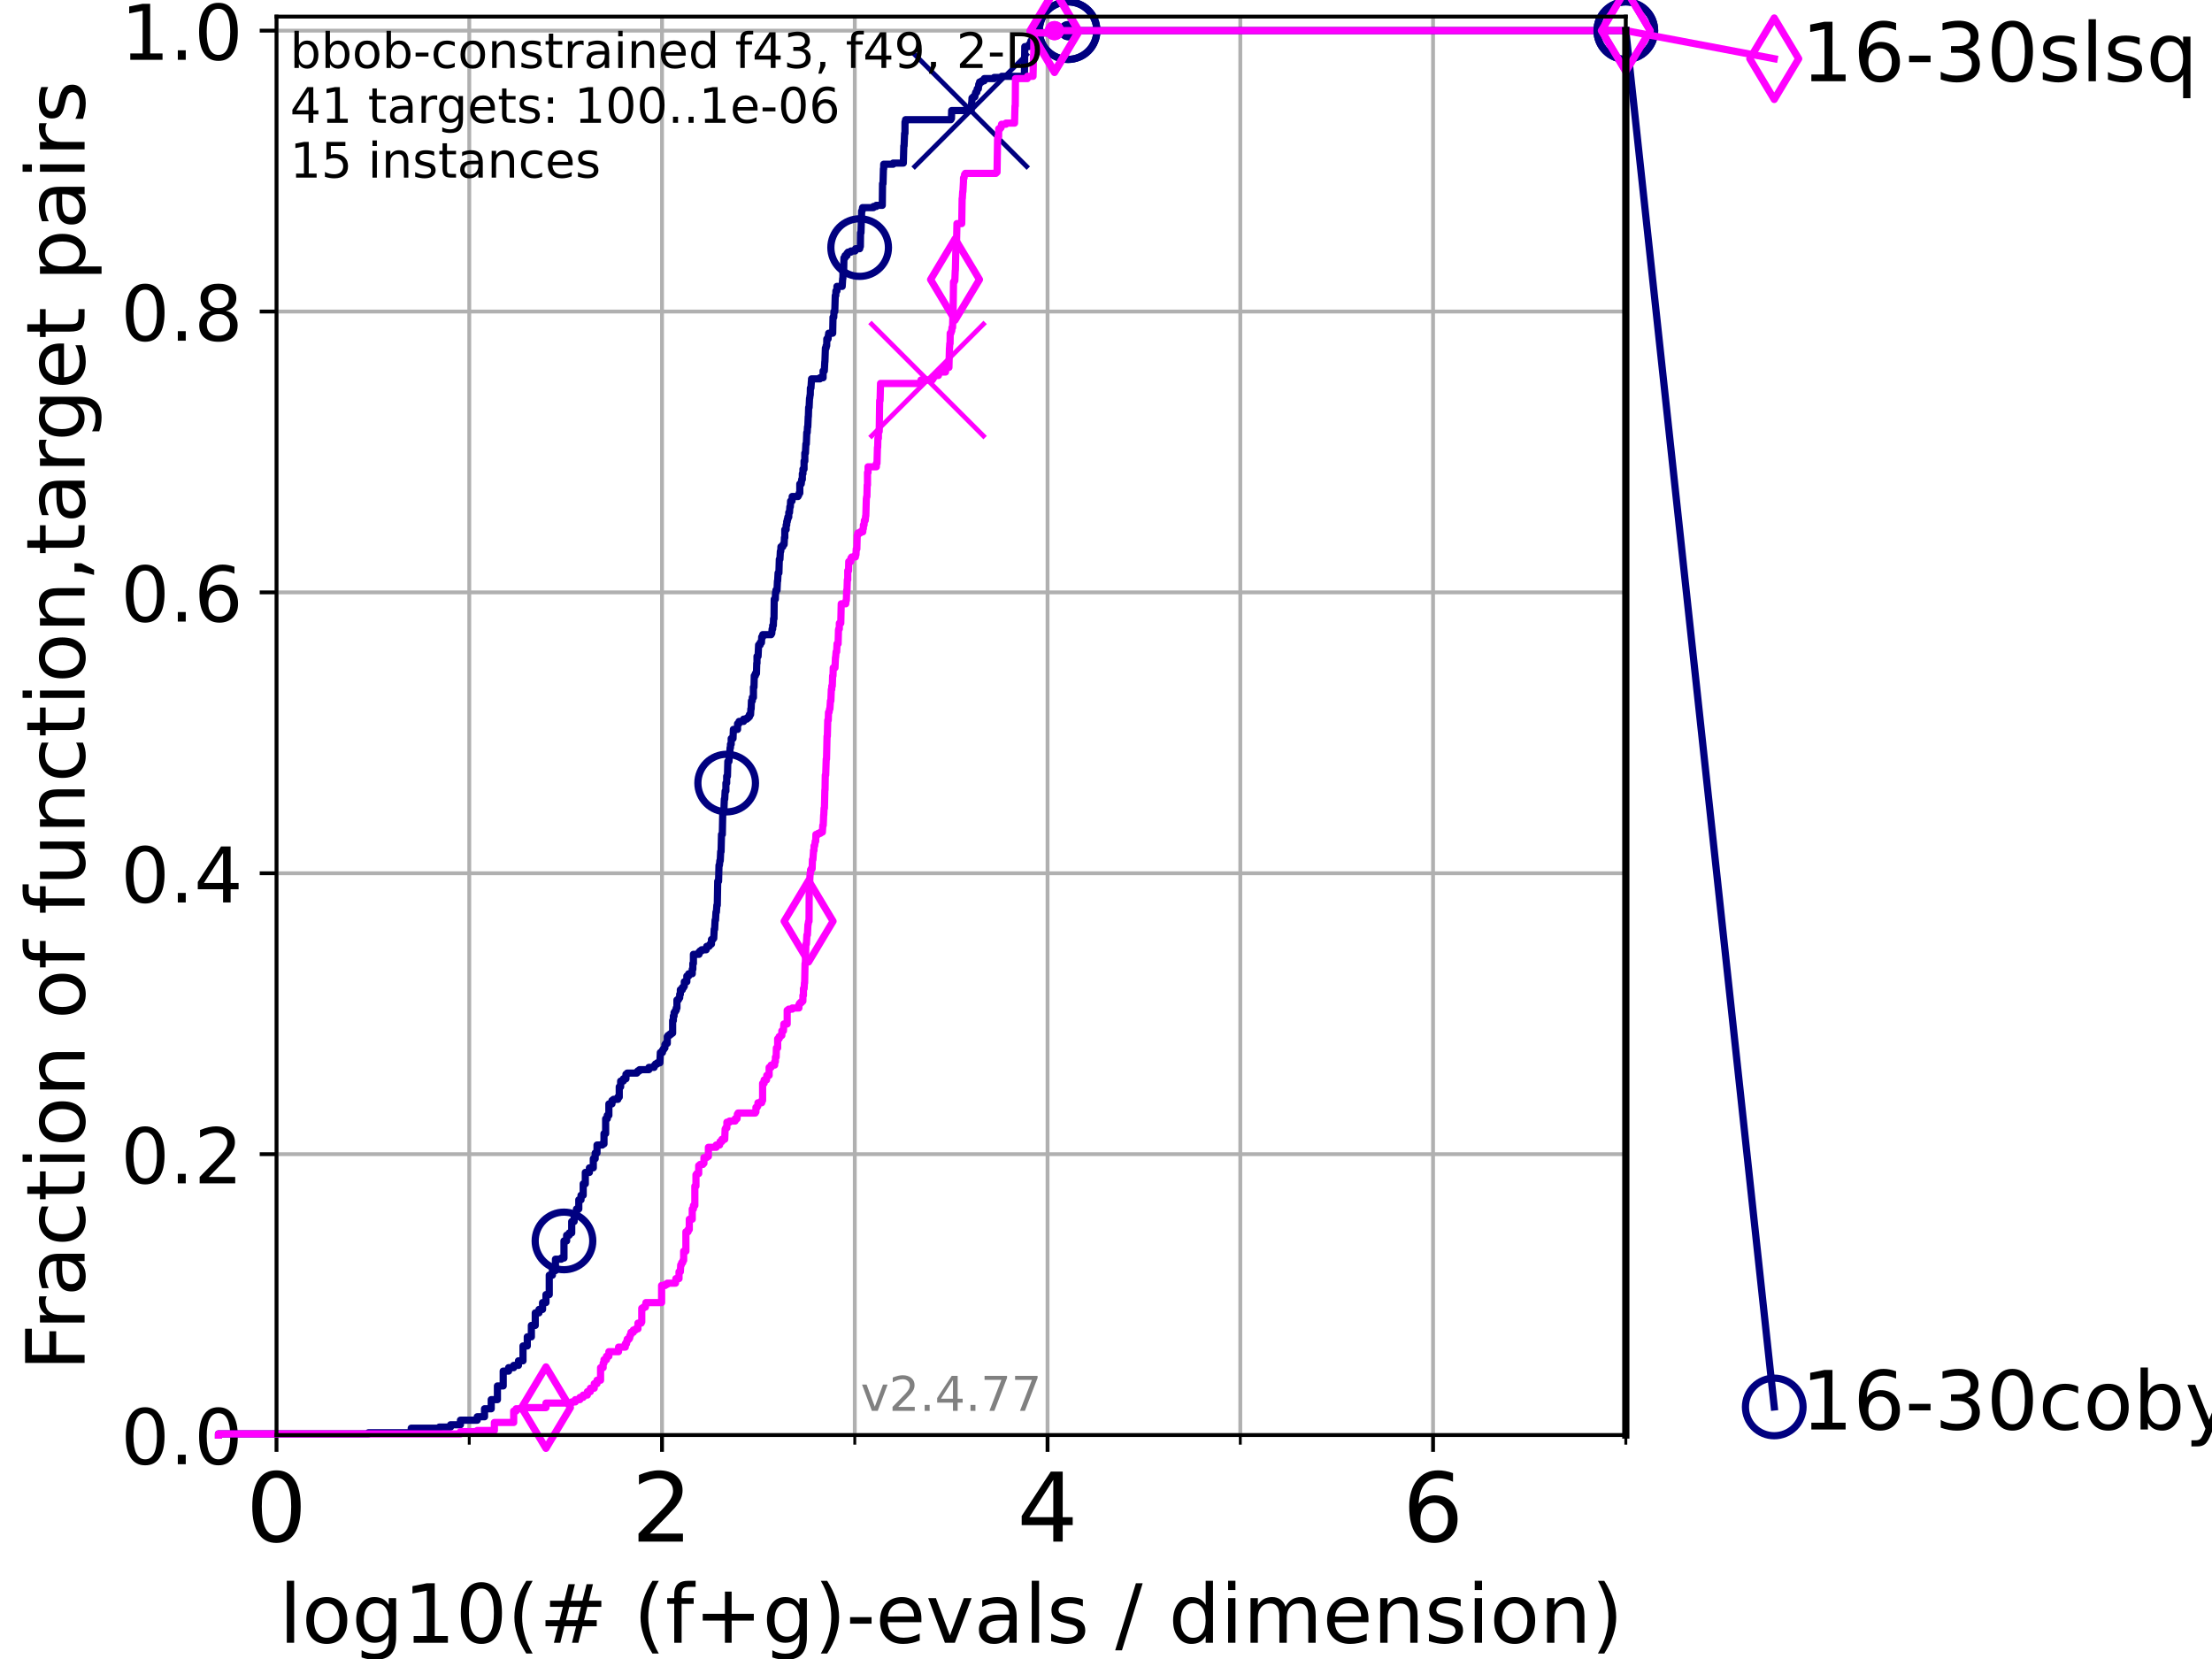 <?xml version="1.0" encoding="utf-8" standalone="no"?>
<!DOCTYPE svg PUBLIC "-//W3C//DTD SVG 1.1//EN"
  "http://www.w3.org/Graphics/SVG/1.1/DTD/svg11.dtd">
<!-- Created with matplotlib (https://matplotlib.org/) -->
<svg height="345.6pt" version="1.1" viewBox="0 0 460.8 345.6" width="460.8pt" xmlns="http://www.w3.org/2000/svg" xmlns:xlink="http://www.w3.org/1999/xlink">
 <defs>
  <style type="text/css">*{stroke-linecap:butt;stroke-linejoin:round;}</style>
 </defs>
 <g id="figure_1">
  <g id="patch_1">
   <path d="M 0 345.6 
L 460.8 345.6 
L 460.8 0 
L 0 0 
z
" style="fill:#ffffff;"/>
  </g>
  <g id="axes_1">
   <g id="patch_2">
    <path d="M 57.6 298.944 
L 338.688 298.944 
L 338.688 3.456 
L 57.6 3.456 
z
" style="fill:#ffffff;"/>
   </g>
   <g id="matplotlib.axis_1">
    <g id="xtick_1">
     <g id="line2d_1">
      <path clip-path="url(#pa9aaeaf5a1)" d="M 57.6 298.944 
L 57.6 3.456 
" style="fill:none;stroke:#b0b0b0;stroke-linecap:square;stroke-width:0.8;"/>
     </g>
     <g id="line2d_2">
      <defs>
       <path d="M 0 0 
L 0 3.5 
" id="m5f81463b4a" style="stroke:#000000;stroke-width:0.8;"/>
      </defs>
      <g>
       <use style="stroke:#000000;stroke-width:0.8;" x="57.6" xlink:href="#m5f81463b4a" y="298.944"/>
      </g>
     </g>
     <g id="text_1">
      <!-- 0 -->
      <g transform="translate(51.237 321.141)scale(0.2 -0.2)">
       <defs>
        <path d="M 31.781 66.406 
Q 24.172 66.406 20.328 58.906 
Q 16.5 51.422 16.5 36.375 
Q 16.5 21.391 20.328 13.891 
Q 24.172 6.391 31.781 6.391 
Q 39.453 6.391 43.281 13.891 
Q 47.125 21.391 47.125 36.375 
Q 47.125 51.422 43.281 58.906 
Q 39.453 66.406 31.781 66.406 
z
M 31.781 74.219 
Q 44.047 74.219 50.516 64.516 
Q 56.984 54.828 56.984 36.375 
Q 56.984 17.969 50.516 8.266 
Q 44.047 -1.422 31.781 -1.422 
Q 19.531 -1.422 13.062 8.266 
Q 6.594 17.969 6.594 36.375 
Q 6.594 54.828 13.062 64.516 
Q 19.531 74.219 31.781 74.219 
z
" id="DejaVuSans-48"/>
       </defs>
       <use xlink:href="#DejaVuSans-48"/>
      </g>
     </g>
    </g>
    <g id="xtick_2">
     <g id="line2d_3">
      <path clip-path="url(#pa9aaeaf5a1)" d="M 137.911 298.944 
L 137.911 3.456 
" style="fill:none;stroke:#b0b0b0;stroke-linecap:square;stroke-width:0.8;"/>
     </g>
     <g id="line2d_4">
      <g>
       <use style="stroke:#000000;stroke-width:0.8;" x="137.911" xlink:href="#m5f81463b4a" y="298.944"/>
      </g>
     </g>
     <g id="text_2">
      <!-- 2 -->
      <g transform="translate(131.548 321.141)scale(0.2 -0.2)">
       <defs>
        <path d="M 19.188 8.297 
L 53.609 8.297 
L 53.609 0 
L 7.328 0 
L 7.328 8.297 
Q 12.938 14.109 22.625 23.891 
Q 32.328 33.688 34.812 36.531 
Q 39.547 41.844 41.422 45.531 
Q 43.312 49.219 43.312 52.781 
Q 43.312 58.594 39.234 62.25 
Q 35.156 65.922 28.609 65.922 
Q 23.969 65.922 18.812 64.312 
Q 13.672 62.703 7.812 59.422 
L 7.812 69.391 
Q 13.766 71.781 18.938 73 
Q 24.125 74.219 28.422 74.219 
Q 39.75 74.219 46.484 68.547 
Q 53.219 62.891 53.219 53.422 
Q 53.219 48.922 51.531 44.891 
Q 49.859 40.875 45.406 35.406 
Q 44.188 33.984 37.641 27.219 
Q 31.109 20.453 19.188 8.297 
z
" id="DejaVuSans-50"/>
       </defs>
       <use xlink:href="#DejaVuSans-50"/>
      </g>
     </g>
    </g>
    <g id="xtick_3">
     <g id="line2d_5">
      <path clip-path="url(#pa9aaeaf5a1)" d="M 218.222 298.944 
L 218.222 3.456 
" style="fill:none;stroke:#b0b0b0;stroke-linecap:square;stroke-width:0.8;"/>
     </g>
     <g id="line2d_6">
      <g>
       <use style="stroke:#000000;stroke-width:0.8;" x="218.222" xlink:href="#m5f81463b4a" y="298.944"/>
      </g>
     </g>
     <g id="text_3">
      <!-- 4 -->
      <g transform="translate(211.859 321.141)scale(0.2 -0.2)">
       <defs>
        <path d="M 37.797 64.312 
L 12.891 25.391 
L 37.797 25.391 
z
M 35.203 72.906 
L 47.609 72.906 
L 47.609 25.391 
L 58.016 25.391 
L 58.016 17.188 
L 47.609 17.188 
L 47.609 0 
L 37.797 0 
L 37.797 17.188 
L 4.891 17.188 
L 4.891 26.703 
z
" id="DejaVuSans-52"/>
       </defs>
       <use xlink:href="#DejaVuSans-52"/>
      </g>
     </g>
    </g>
    <g id="xtick_4">
     <g id="line2d_7">
      <path clip-path="url(#pa9aaeaf5a1)" d="M 298.533 298.944 
L 298.533 3.456 
" style="fill:none;stroke:#b0b0b0;stroke-linecap:square;stroke-width:0.8;"/>
     </g>
     <g id="line2d_8">
      <g>
       <use style="stroke:#000000;stroke-width:0.8;" x="298.533" xlink:href="#m5f81463b4a" y="298.944"/>
      </g>
     </g>
     <g id="text_4">
      <!-- 6 -->
      <g transform="translate(292.17 321.141)scale(0.2 -0.2)">
       <defs>
        <path d="M 33.016 40.375 
Q 26.375 40.375 22.484 35.828 
Q 18.609 31.297 18.609 23.391 
Q 18.609 15.531 22.484 10.953 
Q 26.375 6.391 33.016 6.391 
Q 39.656 6.391 43.531 10.953 
Q 47.406 15.531 47.406 23.391 
Q 47.406 31.297 43.531 35.828 
Q 39.656 40.375 33.016 40.375 
z
M 52.594 71.297 
L 52.594 62.312 
Q 48.875 64.062 45.094 64.984 
Q 41.312 65.922 37.594 65.922 
Q 27.828 65.922 22.672 59.328 
Q 17.531 52.734 16.797 39.406 
Q 19.672 43.656 24.016 45.922 
Q 28.375 48.188 33.594 48.188 
Q 44.578 48.188 50.953 41.516 
Q 57.328 34.859 57.328 23.391 
Q 57.328 12.156 50.688 5.359 
Q 44.047 -1.422 33.016 -1.422 
Q 20.359 -1.422 13.672 8.266 
Q 6.984 17.969 6.984 36.375 
Q 6.984 53.656 15.188 63.938 
Q 23.391 74.219 37.203 74.219 
Q 40.922 74.219 44.703 73.484 
Q 48.484 72.75 52.594 71.297 
z
" id="DejaVuSans-54"/>
       </defs>
       <use xlink:href="#DejaVuSans-54"/>
      </g>
     </g>
    </g>
    <g id="xtick_5">
     <g id="line2d_9">
      <path clip-path="url(#pa9aaeaf5a1)" d="M 97.755 298.944 
L 97.755 3.456 
" style="fill:none;stroke:#b0b0b0;stroke-linecap:square;stroke-width:0.8;"/>
     </g>
     <g id="line2d_10">
      <defs>
       <path d="M 0 0 
L 0 2 
" id="mb277535e91" style="stroke:#000000;stroke-width:0.6;"/>
      </defs>
      <g>
       <use style="stroke:#000000;stroke-width:0.6;" x="97.755" xlink:href="#mb277535e91" y="298.944"/>
      </g>
     </g>
    </g>
    <g id="xtick_6">
     <g id="line2d_11">
      <path clip-path="url(#pa9aaeaf5a1)" d="M 178.066 298.944 
L 178.066 3.456 
" style="fill:none;stroke:#b0b0b0;stroke-linecap:square;stroke-width:0.8;"/>
     </g>
     <g id="line2d_12">
      <g>
       <use style="stroke:#000000;stroke-width:0.6;" x="178.066" xlink:href="#mb277535e91" y="298.944"/>
      </g>
     </g>
    </g>
    <g id="xtick_7">
     <g id="line2d_13">
      <path clip-path="url(#pa9aaeaf5a1)" d="M 258.377 298.944 
L 258.377 3.456 
" style="fill:none;stroke:#b0b0b0;stroke-linecap:square;stroke-width:0.8;"/>
     </g>
     <g id="line2d_14">
      <g>
       <use style="stroke:#000000;stroke-width:0.6;" x="258.377" xlink:href="#mb277535e91" y="298.944"/>
      </g>
     </g>
    </g>
    <g id="xtick_8">
     <g id="line2d_15">
      <path clip-path="url(#pa9aaeaf5a1)" d="M 338.688 298.944 
L 338.688 3.456 
" style="fill:none;stroke:#b0b0b0;stroke-linecap:square;stroke-width:0.8;"/>
     </g>
     <g id="line2d_16">
      <g>
       <use style="stroke:#000000;stroke-width:0.6;" x="338.688" xlink:href="#mb277535e91" y="298.944"/>
      </g>
     </g>
    </g>
    <g id="text_5">
     <!-- log10(# (f+g)-evals / dimension) -->
     <g transform="translate(58.145 342.218)scale(0.17 -0.17)">
      <defs>
       <path d="M 9.422 75.984 
L 18.406 75.984 
L 18.406 0 
L 9.422 0 
z
" id="DejaVuSans-108"/>
       <path d="M 30.609 48.391 
Q 23.391 48.391 19.188 42.75 
Q 14.984 37.109 14.984 27.297 
Q 14.984 17.484 19.156 11.844 
Q 23.344 6.203 30.609 6.203 
Q 37.797 6.203 41.984 11.859 
Q 46.188 17.531 46.188 27.297 
Q 46.188 37.016 41.984 42.703 
Q 37.797 48.391 30.609 48.391 
z
M 30.609 56 
Q 42.328 56 49.016 48.375 
Q 55.719 40.766 55.719 27.297 
Q 55.719 13.875 49.016 6.219 
Q 42.328 -1.422 30.609 -1.422 
Q 18.844 -1.422 12.172 6.219 
Q 5.516 13.875 5.516 27.297 
Q 5.516 40.766 12.172 48.375 
Q 18.844 56 30.609 56 
z
" id="DejaVuSans-111"/>
       <path d="M 45.406 27.984 
Q 45.406 37.75 41.375 43.109 
Q 37.359 48.484 30.078 48.484 
Q 22.859 48.484 18.828 43.109 
Q 14.797 37.75 14.797 27.984 
Q 14.797 18.266 18.828 12.891 
Q 22.859 7.516 30.078 7.516 
Q 37.359 7.516 41.375 12.891 
Q 45.406 18.266 45.406 27.984 
z
M 54.391 6.781 
Q 54.391 -7.172 48.188 -13.984 
Q 42 -20.797 29.203 -20.797 
Q 24.469 -20.797 20.266 -20.094 
Q 16.062 -19.391 12.109 -17.922 
L 12.109 -9.188 
Q 16.062 -11.328 19.922 -12.344 
Q 23.781 -13.375 27.781 -13.375 
Q 36.625 -13.375 41.016 -8.766 
Q 45.406 -4.156 45.406 5.172 
L 45.406 9.625 
Q 42.625 4.781 38.281 2.391 
Q 33.938 0 27.875 0 
Q 17.828 0 11.672 7.656 
Q 5.516 15.328 5.516 27.984 
Q 5.516 40.672 11.672 48.328 
Q 17.828 56 27.875 56 
Q 33.938 56 38.281 53.609 
Q 42.625 51.219 45.406 46.391 
L 45.406 54.688 
L 54.391 54.688 
z
" id="DejaVuSans-103"/>
       <path d="M 12.406 8.297 
L 28.516 8.297 
L 28.516 63.922 
L 10.984 60.406 
L 10.984 69.391 
L 28.422 72.906 
L 38.281 72.906 
L 38.281 8.297 
L 54.391 8.297 
L 54.391 0 
L 12.406 0 
z
" id="DejaVuSans-49"/>
       <path d="M 31 75.875 
Q 24.469 64.656 21.281 53.656 
Q 18.109 42.672 18.109 31.391 
Q 18.109 20.125 21.312 9.062 
Q 24.516 -2 31 -13.188 
L 23.188 -13.188 
Q 15.875 -1.703 12.234 9.375 
Q 8.594 20.453 8.594 31.391 
Q 8.594 42.281 12.203 53.312 
Q 15.828 64.359 23.188 75.875 
z
" id="DejaVuSans-40"/>
       <path d="M 51.125 44 
L 36.922 44 
L 32.812 27.688 
L 47.125 27.688 
z
M 43.797 71.781 
L 38.719 51.516 
L 52.984 51.516 
L 58.109 71.781 
L 65.922 71.781 
L 60.891 51.516 
L 76.125 51.516 
L 76.125 44 
L 58.984 44 
L 54.984 27.688 
L 70.516 27.688 
L 70.516 20.219 
L 53.078 20.219 
L 48 0 
L 40.188 0 
L 45.219 20.219 
L 30.906 20.219 
L 25.875 0 
L 18.016 0 
L 23.094 20.219 
L 7.719 20.219 
L 7.719 27.688 
L 24.906 27.688 
L 29 44 
L 13.281 44 
L 13.281 51.516 
L 30.906 51.516 
L 35.891 71.781 
z
" id="DejaVuSans-35"/>
       <path id="DejaVuSans-32"/>
       <path d="M 37.109 75.984 
L 37.109 68.5 
L 28.516 68.5 
Q 23.688 68.5 21.797 66.547 
Q 19.922 64.594 19.922 59.516 
L 19.922 54.688 
L 34.719 54.688 
L 34.719 47.703 
L 19.922 47.703 
L 19.922 0 
L 10.891 0 
L 10.891 47.703 
L 2.297 47.703 
L 2.297 54.688 
L 10.891 54.688 
L 10.891 58.5 
Q 10.891 67.625 15.141 71.797 
Q 19.391 75.984 28.609 75.984 
z
" id="DejaVuSans-102"/>
       <path d="M 46 62.703 
L 46 35.5 
L 73.188 35.5 
L 73.188 27.203 
L 46 27.203 
L 46 0 
L 37.797 0 
L 37.797 27.203 
L 10.594 27.203 
L 10.594 35.5 
L 37.797 35.5 
L 37.797 62.703 
z
" id="DejaVuSans-43"/>
       <path d="M 8.016 75.875 
L 15.828 75.875 
Q 23.141 64.359 26.781 53.312 
Q 30.422 42.281 30.422 31.391 
Q 30.422 20.453 26.781 9.375 
Q 23.141 -1.703 15.828 -13.188 
L 8.016 -13.188 
Q 14.5 -2 17.703 9.062 
Q 20.906 20.125 20.906 31.391 
Q 20.906 42.672 17.703 53.656 
Q 14.5 64.656 8.016 75.875 
z
" id="DejaVuSans-41"/>
       <path d="M 4.891 31.391 
L 31.203 31.391 
L 31.203 23.391 
L 4.891 23.391 
z
" id="DejaVuSans-45"/>
       <path d="M 56.203 29.594 
L 56.203 25.203 
L 14.891 25.203 
Q 15.484 15.922 20.484 11.062 
Q 25.484 6.203 34.422 6.203 
Q 39.594 6.203 44.453 7.469 
Q 49.312 8.734 54.109 11.281 
L 54.109 2.781 
Q 49.266 0.734 44.188 -0.344 
Q 39.109 -1.422 33.891 -1.422 
Q 20.797 -1.422 13.156 6.188 
Q 5.516 13.812 5.516 26.812 
Q 5.516 40.234 12.766 48.109 
Q 20.016 56 32.328 56 
Q 43.359 56 49.781 48.891 
Q 56.203 41.797 56.203 29.594 
z
M 47.219 32.234 
Q 47.125 39.594 43.094 43.984 
Q 39.062 48.391 32.422 48.391 
Q 24.906 48.391 20.391 44.141 
Q 15.875 39.891 15.188 32.172 
z
" id="DejaVuSans-101"/>
       <path d="M 2.984 54.688 
L 12.5 54.688 
L 29.594 8.797 
L 46.688 54.688 
L 56.203 54.688 
L 35.688 0 
L 23.484 0 
z
" id="DejaVuSans-118"/>
       <path d="M 34.281 27.484 
Q 23.391 27.484 19.188 25 
Q 14.984 22.516 14.984 16.5 
Q 14.984 11.719 18.141 8.906 
Q 21.297 6.109 26.703 6.109 
Q 34.188 6.109 38.703 11.406 
Q 43.219 16.703 43.219 25.484 
L 43.219 27.484 
z
M 52.203 31.203 
L 52.203 0 
L 43.219 0 
L 43.219 8.297 
Q 40.141 3.328 35.547 0.953 
Q 30.953 -1.422 24.312 -1.422 
Q 15.922 -1.422 10.953 3.297 
Q 6 8.016 6 15.922 
Q 6 25.141 12.172 29.828 
Q 18.359 34.516 30.609 34.516 
L 43.219 34.516 
L 43.219 35.406 
Q 43.219 41.609 39.141 45 
Q 35.062 48.391 27.688 48.391 
Q 23 48.391 18.547 47.266 
Q 14.109 46.141 10.016 43.891 
L 10.016 52.203 
Q 14.938 54.109 19.578 55.047 
Q 24.219 56 28.609 56 
Q 40.484 56 46.344 49.844 
Q 52.203 43.703 52.203 31.203 
z
" id="DejaVuSans-97"/>
       <path d="M 44.281 53.078 
L 44.281 44.578 
Q 40.484 46.531 36.375 47.5 
Q 32.281 48.484 27.875 48.484 
Q 21.188 48.484 17.844 46.438 
Q 14.5 44.391 14.5 40.281 
Q 14.5 37.156 16.891 35.375 
Q 19.281 33.594 26.516 31.984 
L 29.594 31.297 
Q 39.156 29.25 43.188 25.516 
Q 47.219 21.781 47.219 15.094 
Q 47.219 7.469 41.188 3.016 
Q 35.156 -1.422 24.609 -1.422 
Q 20.219 -1.422 15.453 -0.562 
Q 10.688 0.297 5.422 2 
L 5.422 11.281 
Q 10.406 8.688 15.234 7.391 
Q 20.062 6.109 24.812 6.109 
Q 31.156 6.109 34.562 8.281 
Q 37.984 10.453 37.984 14.406 
Q 37.984 18.062 35.516 20.016 
Q 33.062 21.969 24.703 23.781 
L 21.578 24.516 
Q 13.234 26.266 9.516 29.906 
Q 5.812 33.547 5.812 39.891 
Q 5.812 47.609 11.281 51.797 
Q 16.75 56 26.812 56 
Q 31.781 56 36.172 55.266 
Q 40.578 54.547 44.281 53.078 
z
" id="DejaVuSans-115"/>
       <path d="M 25.391 72.906 
L 33.688 72.906 
L 8.297 -9.281 
L 0 -9.281 
z
" id="DejaVuSans-47"/>
       <path d="M 45.406 46.391 
L 45.406 75.984 
L 54.391 75.984 
L 54.391 0 
L 45.406 0 
L 45.406 8.203 
Q 42.578 3.328 38.25 0.953 
Q 33.938 -1.422 27.875 -1.422 
Q 17.969 -1.422 11.734 6.484 
Q 5.516 14.406 5.516 27.297 
Q 5.516 40.188 11.734 48.094 
Q 17.969 56 27.875 56 
Q 33.938 56 38.25 53.625 
Q 42.578 51.266 45.406 46.391 
z
M 14.797 27.297 
Q 14.797 17.391 18.875 11.75 
Q 22.953 6.109 30.078 6.109 
Q 37.203 6.109 41.297 11.75 
Q 45.406 17.391 45.406 27.297 
Q 45.406 37.203 41.297 42.844 
Q 37.203 48.484 30.078 48.484 
Q 22.953 48.484 18.875 42.844 
Q 14.797 37.203 14.797 27.297 
z
" id="DejaVuSans-100"/>
       <path d="M 9.422 54.688 
L 18.406 54.688 
L 18.406 0 
L 9.422 0 
z
M 9.422 75.984 
L 18.406 75.984 
L 18.406 64.594 
L 9.422 64.594 
z
" id="DejaVuSans-105"/>
       <path d="M 52 44.188 
Q 55.375 50.25 60.062 53.125 
Q 64.75 56 71.094 56 
Q 79.641 56 84.281 50.016 
Q 88.922 44.047 88.922 33.016 
L 88.922 0 
L 79.891 0 
L 79.891 32.719 
Q 79.891 40.578 77.094 44.375 
Q 74.312 48.188 68.609 48.188 
Q 61.625 48.188 57.562 43.547 
Q 53.516 38.922 53.516 30.906 
L 53.516 0 
L 44.484 0 
L 44.484 32.719 
Q 44.484 40.625 41.703 44.406 
Q 38.922 48.188 33.109 48.188 
Q 26.219 48.188 22.156 43.531 
Q 18.109 38.875 18.109 30.906 
L 18.109 0 
L 9.078 0 
L 9.078 54.688 
L 18.109 54.688 
L 18.109 46.188 
Q 21.188 51.219 25.484 53.609 
Q 29.781 56 35.688 56 
Q 41.656 56 45.828 52.969 
Q 50 49.953 52 44.188 
z
" id="DejaVuSans-109"/>
       <path d="M 54.891 33.016 
L 54.891 0 
L 45.906 0 
L 45.906 32.719 
Q 45.906 40.484 42.875 44.328 
Q 39.844 48.188 33.797 48.188 
Q 26.516 48.188 22.312 43.547 
Q 18.109 38.922 18.109 30.906 
L 18.109 0 
L 9.078 0 
L 9.078 54.688 
L 18.109 54.688 
L 18.109 46.188 
Q 21.344 51.125 25.703 53.562 
Q 30.078 56 35.797 56 
Q 45.219 56 50.047 50.172 
Q 54.891 44.344 54.891 33.016 
z
" id="DejaVuSans-110"/>
      </defs>
      <use xlink:href="#DejaVuSans-108"/>
      <use x="27.783" xlink:href="#DejaVuSans-111"/>
      <use x="88.965" xlink:href="#DejaVuSans-103"/>
      <use x="152.441" xlink:href="#DejaVuSans-49"/>
      <use x="216.064" xlink:href="#DejaVuSans-48"/>
      <use x="279.688" xlink:href="#DejaVuSans-40"/>
      <use x="318.701" xlink:href="#DejaVuSans-35"/>
      <use x="402.49" xlink:href="#DejaVuSans-32"/>
      <use x="434.277" xlink:href="#DejaVuSans-40"/>
      <use x="473.291" xlink:href="#DejaVuSans-102"/>
      <use x="508.496" xlink:href="#DejaVuSans-43"/>
      <use x="592.285" xlink:href="#DejaVuSans-103"/>
      <use x="655.762" xlink:href="#DejaVuSans-41"/>
      <use x="694.775" xlink:href="#DejaVuSans-45"/>
      <use x="730.859" xlink:href="#DejaVuSans-101"/>
      <use x="792.383" xlink:href="#DejaVuSans-118"/>
      <use x="851.562" xlink:href="#DejaVuSans-97"/>
      <use x="912.842" xlink:href="#DejaVuSans-108"/>
      <use x="940.625" xlink:href="#DejaVuSans-115"/>
      <use x="992.725" xlink:href="#DejaVuSans-32"/>
      <use x="1024.512" xlink:href="#DejaVuSans-47"/>
      <use x="1058.203" xlink:href="#DejaVuSans-32"/>
      <use x="1089.99" xlink:href="#DejaVuSans-100"/>
      <use x="1153.467" xlink:href="#DejaVuSans-105"/>
      <use x="1181.25" xlink:href="#DejaVuSans-109"/>
      <use x="1278.662" xlink:href="#DejaVuSans-101"/>
      <use x="1340.186" xlink:href="#DejaVuSans-110"/>
      <use x="1403.564" xlink:href="#DejaVuSans-115"/>
      <use x="1455.664" xlink:href="#DejaVuSans-105"/>
      <use x="1483.447" xlink:href="#DejaVuSans-111"/>
      <use x="1544.629" xlink:href="#DejaVuSans-110"/>
      <use x="1608.008" xlink:href="#DejaVuSans-41"/>
     </g>
    </g>
   </g>
   <g id="matplotlib.axis_2">
    <g id="ytick_1">
     <g id="line2d_17">
      <path clip-path="url(#pa9aaeaf5a1)" d="M 57.6 298.944 
L 338.688 298.944 
" style="fill:none;stroke:#b0b0b0;stroke-linecap:square;stroke-width:0.8;"/>
     </g>
     <g id="line2d_18">
      <defs>
       <path d="M 0 0 
L -3.5 0 
" id="mcd5542bf26" style="stroke:#000000;stroke-width:0.8;"/>
      </defs>
      <g>
       <use style="stroke:#000000;stroke-width:0.8;" x="57.6" xlink:href="#mcd5542bf26" y="298.944"/>
      </g>
     </g>
     <g id="text_6">
      <!-- 0.0 -->
      <g transform="translate(25.155 305.023)scale(0.16 -0.16)">
       <defs>
        <path d="M 10.688 12.406 
L 21 12.406 
L 21 0 
L 10.688 0 
z
" id="DejaVuSans-46"/>
       </defs>
       <use xlink:href="#DejaVuSans-48"/>
       <use x="63.623" xlink:href="#DejaVuSans-46"/>
       <use x="95.41" xlink:href="#DejaVuSans-48"/>
      </g>
     </g>
    </g>
    <g id="ytick_2">
     <g id="line2d_19">
      <path clip-path="url(#pa9aaeaf5a1)" d="M 57.6 240.432 
L 338.688 240.432 
" style="fill:none;stroke:#b0b0b0;stroke-linecap:square;stroke-width:0.8;"/>
     </g>
     <g id="line2d_20">
      <g>
       <use style="stroke:#000000;stroke-width:0.8;" x="57.6" xlink:href="#mcd5542bf26" y="240.432"/>
      </g>
     </g>
     <g id="text_7">
      <!-- 0.2 -->
      <g transform="translate(25.155 246.51)scale(0.16 -0.16)">
       <use xlink:href="#DejaVuSans-48"/>
       <use x="63.623" xlink:href="#DejaVuSans-46"/>
       <use x="95.41" xlink:href="#DejaVuSans-50"/>
      </g>
     </g>
    </g>
    <g id="ytick_3">
     <g id="line2d_21">
      <path clip-path="url(#pa9aaeaf5a1)" d="M 57.6 181.919 
L 338.688 181.919 
" style="fill:none;stroke:#b0b0b0;stroke-linecap:square;stroke-width:0.8;"/>
     </g>
     <g id="line2d_22">
      <g>
       <use style="stroke:#000000;stroke-width:0.8;" x="57.6" xlink:href="#mcd5542bf26" y="181.919"/>
      </g>
     </g>
     <g id="text_8">
      <!-- 0.4 -->
      <g transform="translate(25.155 187.998)scale(0.16 -0.16)">
       <use xlink:href="#DejaVuSans-48"/>
       <use x="63.623" xlink:href="#DejaVuSans-46"/>
       <use x="95.41" xlink:href="#DejaVuSans-52"/>
      </g>
     </g>
    </g>
    <g id="ytick_4">
     <g id="line2d_23">
      <path clip-path="url(#pa9aaeaf5a1)" d="M 57.6 123.407 
L 338.688 123.407 
" style="fill:none;stroke:#b0b0b0;stroke-linecap:square;stroke-width:0.8;"/>
     </g>
     <g id="line2d_24">
      <g>
       <use style="stroke:#000000;stroke-width:0.8;" x="57.6" xlink:href="#mcd5542bf26" y="123.407"/>
      </g>
     </g>
     <g id="text_9">
      <!-- 0.6 -->
      <g transform="translate(25.155 129.485)scale(0.16 -0.16)">
       <use xlink:href="#DejaVuSans-48"/>
       <use x="63.623" xlink:href="#DejaVuSans-46"/>
       <use x="95.41" xlink:href="#DejaVuSans-54"/>
      </g>
     </g>
    </g>
    <g id="ytick_5">
     <g id="line2d_25">
      <path clip-path="url(#pa9aaeaf5a1)" d="M 57.6 64.894 
L 338.688 64.894 
" style="fill:none;stroke:#b0b0b0;stroke-linecap:square;stroke-width:0.8;"/>
     </g>
     <g id="line2d_26">
      <g>
       <use style="stroke:#000000;stroke-width:0.8;" x="57.6" xlink:href="#mcd5542bf26" y="64.894"/>
      </g>
     </g>
     <g id="text_10">
      <!-- 0.8 -->
      <g transform="translate(25.155 70.973)scale(0.16 -0.16)">
       <defs>
        <path d="M 31.781 34.625 
Q 24.75 34.625 20.719 30.859 
Q 16.703 27.094 16.703 20.516 
Q 16.703 13.922 20.719 10.156 
Q 24.75 6.391 31.781 6.391 
Q 38.812 6.391 42.859 10.172 
Q 46.922 13.969 46.922 20.516 
Q 46.922 27.094 42.891 30.859 
Q 38.875 34.625 31.781 34.625 
z
M 21.922 38.812 
Q 15.578 40.375 12.031 44.719 
Q 8.5 49.078 8.5 55.328 
Q 8.5 64.062 14.719 69.141 
Q 20.953 74.219 31.781 74.219 
Q 42.672 74.219 48.875 69.141 
Q 55.078 64.062 55.078 55.328 
Q 55.078 49.078 51.531 44.719 
Q 48 40.375 41.703 38.812 
Q 48.828 37.156 52.797 32.312 
Q 56.781 27.484 56.781 20.516 
Q 56.781 9.906 50.312 4.234 
Q 43.844 -1.422 31.781 -1.422 
Q 19.734 -1.422 13.25 4.234 
Q 6.781 9.906 6.781 20.516 
Q 6.781 27.484 10.781 32.312 
Q 14.797 37.156 21.922 38.812 
z
M 18.312 54.391 
Q 18.312 48.734 21.844 45.562 
Q 25.391 42.391 31.781 42.391 
Q 38.141 42.391 41.719 45.562 
Q 45.312 48.734 45.312 54.391 
Q 45.312 60.062 41.719 63.234 
Q 38.141 66.406 31.781 66.406 
Q 25.391 66.406 21.844 63.234 
Q 18.312 60.062 18.312 54.391 
z
" id="DejaVuSans-56"/>
       </defs>
       <use xlink:href="#DejaVuSans-48"/>
       <use x="63.623" xlink:href="#DejaVuSans-46"/>
       <use x="95.41" xlink:href="#DejaVuSans-56"/>
      </g>
     </g>
    </g>
    <g id="ytick_6">
     <g id="line2d_27">
      <path clip-path="url(#pa9aaeaf5a1)" d="M 57.6 6.382 
L 338.688 6.382 
" style="fill:none;stroke:#b0b0b0;stroke-linecap:square;stroke-width:0.8;"/>
     </g>
     <g id="line2d_28">
      <g>
       <use style="stroke:#000000;stroke-width:0.8;" x="57.6" xlink:href="#mcd5542bf26" y="6.382"/>
      </g>
     </g>
     <g id="text_11">
      <!-- 1.0 -->
      <g transform="translate(25.155 12.46)scale(0.16 -0.16)">
       <use xlink:href="#DejaVuSans-49"/>
       <use x="63.623" xlink:href="#DejaVuSans-46"/>
       <use x="95.41" xlink:href="#DejaVuSans-48"/>
      </g>
     </g>
    </g>
    <g id="text_12">
     <!-- Fraction of function,target pairs -->
     <g transform="translate(17.62 285.585)rotate(-90)scale(0.17 -0.17)">
      <defs>
       <path d="M 9.812 72.906 
L 51.703 72.906 
L 51.703 64.594 
L 19.672 64.594 
L 19.672 43.109 
L 48.578 43.109 
L 48.578 34.812 
L 19.672 34.812 
L 19.672 0 
L 9.812 0 
z
" id="DejaVuSans-70"/>
       <path d="M 41.109 46.297 
Q 39.594 47.172 37.812 47.578 
Q 36.031 48 33.891 48 
Q 26.266 48 22.188 43.047 
Q 18.109 38.094 18.109 28.812 
L 18.109 0 
L 9.078 0 
L 9.078 54.688 
L 18.109 54.688 
L 18.109 46.188 
Q 20.953 51.172 25.484 53.578 
Q 30.031 56 36.531 56 
Q 37.453 56 38.578 55.875 
Q 39.703 55.766 41.062 55.516 
z
" id="DejaVuSans-114"/>
       <path d="M 48.781 52.594 
L 48.781 44.188 
Q 44.969 46.297 41.141 47.344 
Q 37.312 48.391 33.406 48.391 
Q 24.656 48.391 19.812 42.844 
Q 14.984 37.312 14.984 27.297 
Q 14.984 17.281 19.812 11.734 
Q 24.656 6.203 33.406 6.203 
Q 37.312 6.203 41.141 7.25 
Q 44.969 8.297 48.781 10.406 
L 48.781 2.094 
Q 45.016 0.344 40.984 -0.531 
Q 36.969 -1.422 32.422 -1.422 
Q 20.062 -1.422 12.781 6.344 
Q 5.516 14.109 5.516 27.297 
Q 5.516 40.672 12.859 48.328 
Q 20.219 56 33.016 56 
Q 37.156 56 41.109 55.141 
Q 45.062 54.297 48.781 52.594 
z
" id="DejaVuSans-99"/>
       <path d="M 18.312 70.219 
L 18.312 54.688 
L 36.812 54.688 
L 36.812 47.703 
L 18.312 47.703 
L 18.312 18.016 
Q 18.312 11.328 20.141 9.422 
Q 21.969 7.516 27.594 7.516 
L 36.812 7.516 
L 36.812 0 
L 27.594 0 
Q 17.188 0 13.234 3.875 
Q 9.281 7.766 9.281 18.016 
L 9.281 47.703 
L 2.688 47.703 
L 2.688 54.688 
L 9.281 54.688 
L 9.281 70.219 
z
" id="DejaVuSans-116"/>
       <path d="M 8.5 21.578 
L 8.5 54.688 
L 17.484 54.688 
L 17.484 21.922 
Q 17.484 14.156 20.5 10.266 
Q 23.531 6.391 29.594 6.391 
Q 36.859 6.391 41.078 11.031 
Q 45.312 15.672 45.312 23.688 
L 45.312 54.688 
L 54.297 54.688 
L 54.297 0 
L 45.312 0 
L 45.312 8.406 
Q 42.047 3.422 37.719 1 
Q 33.406 -1.422 27.688 -1.422 
Q 18.266 -1.422 13.375 4.438 
Q 8.5 10.297 8.5 21.578 
z
M 31.109 56 
z
" id="DejaVuSans-117"/>
       <path d="M 11.719 12.406 
L 22.016 12.406 
L 22.016 4 
L 14.016 -11.625 
L 7.719 -11.625 
L 11.719 4 
z
" id="DejaVuSans-44"/>
       <path d="M 18.109 8.203 
L 18.109 -20.797 
L 9.078 -20.797 
L 9.078 54.688 
L 18.109 54.688 
L 18.109 46.391 
Q 20.953 51.266 25.266 53.625 
Q 29.594 56 35.594 56 
Q 45.562 56 51.781 48.094 
Q 58.016 40.188 58.016 27.297 
Q 58.016 14.406 51.781 6.484 
Q 45.562 -1.422 35.594 -1.422 
Q 29.594 -1.422 25.266 0.953 
Q 20.953 3.328 18.109 8.203 
z
M 48.688 27.297 
Q 48.688 37.203 44.609 42.844 
Q 40.531 48.484 33.406 48.484 
Q 26.266 48.484 22.188 42.844 
Q 18.109 37.203 18.109 27.297 
Q 18.109 17.391 22.188 11.75 
Q 26.266 6.109 33.406 6.109 
Q 40.531 6.109 44.609 11.75 
Q 48.688 17.391 48.688 27.297 
z
" id="DejaVuSans-112"/>
      </defs>
      <use xlink:href="#DejaVuSans-70"/>
      <use x="50.27" xlink:href="#DejaVuSans-114"/>
      <use x="91.383" xlink:href="#DejaVuSans-97"/>
      <use x="152.662" xlink:href="#DejaVuSans-99"/>
      <use x="207.643" xlink:href="#DejaVuSans-116"/>
      <use x="246.852" xlink:href="#DejaVuSans-105"/>
      <use x="274.635" xlink:href="#DejaVuSans-111"/>
      <use x="335.816" xlink:href="#DejaVuSans-110"/>
      <use x="399.195" xlink:href="#DejaVuSans-32"/>
      <use x="430.982" xlink:href="#DejaVuSans-111"/>
      <use x="492.164" xlink:href="#DejaVuSans-102"/>
      <use x="527.369" xlink:href="#DejaVuSans-32"/>
      <use x="559.156" xlink:href="#DejaVuSans-102"/>
      <use x="594.361" xlink:href="#DejaVuSans-117"/>
      <use x="657.74" xlink:href="#DejaVuSans-110"/>
      <use x="721.119" xlink:href="#DejaVuSans-99"/>
      <use x="776.1" xlink:href="#DejaVuSans-116"/>
      <use x="815.309" xlink:href="#DejaVuSans-105"/>
      <use x="843.092" xlink:href="#DejaVuSans-111"/>
      <use x="904.273" xlink:href="#DejaVuSans-110"/>
      <use x="967.652" xlink:href="#DejaVuSans-44"/>
      <use x="999.439" xlink:href="#DejaVuSans-116"/>
      <use x="1038.648" xlink:href="#DejaVuSans-97"/>
      <use x="1099.928" xlink:href="#DejaVuSans-114"/>
      <use x="1139.291" xlink:href="#DejaVuSans-103"/>
      <use x="1202.768" xlink:href="#DejaVuSans-101"/>
      <use x="1264.291" xlink:href="#DejaVuSans-116"/>
      <use x="1303.5" xlink:href="#DejaVuSans-32"/>
      <use x="1335.287" xlink:href="#DejaVuSans-112"/>
      <use x="1398.764" xlink:href="#DejaVuSans-97"/>
      <use x="1460.043" xlink:href="#DejaVuSans-105"/>
      <use x="1487.826" xlink:href="#DejaVuSans-114"/>
      <use x="1528.939" xlink:href="#DejaVuSans-115"/>
     </g>
    </g>
   </g>
   <g id="line2d_29">
    <defs>
     <path d="M 0 1.5 
C 0.398 1.5 0.779 1.342 1.061 1.061 
C 1.342 0.779 1.5 0.398 1.5 0 
C 1.5 -0.398 1.342 -0.779 1.061 -1.061 
C 0.779 -1.342 0.398 -1.5 0 -1.5 
C -0.398 -1.5 -0.779 -1.342 -1.061 -1.061 
C -1.342 -0.779 -1.5 -0.398 -1.5 0 
C -1.5 0.398 -1.342 0.779 -1.061 1.061 
C -0.779 1.342 -0.398 1.5 0 1.5 
z
" id="mdf218f05cd" style="stroke:#000080;"/>
    </defs>
    <g>
     <use style="fill:#000080;stroke:#000080;" x="222.495" xlink:href="#mdf218f05cd" y="6.382"/>
     <use style="fill:#000080;stroke:#000080;" x="222.495" xlink:href="#mdf218f05cd" y="6.382"/>
    </g>
   </g>
   <g id="line2d_30">
    <path d="M 45.512 298.944 
L 45.512 298.706 
L 76.759 298.706 
L 76.759 298.468 
L 85.667 298.468 
L 85.667 297.517 
L 91.535 297.517 
L 91.535 297.279 
L 93.864 297.279 
L 93.864 296.803 
L 95.918 296.803 
L 95.918 295.852 
L 99.418 295.852 
L 99.418 295.138 
L 100.935 295.138 
L 100.935 293.473 
L 102.331 293.473 
L 102.331 291.57 
L 103.623 291.57 
L 103.623 288.716 
L 104.826 288.716 
L 104.826 285.624 
L 105.952 285.624 
L 105.952 284.911 
L 107.009 284.911 
L 107.009 284.435 
L 108.006 284.435 
L 108.006 283.483 
L 108.949 283.483 
L 108.949 280.391 
L 109.843 280.391 
L 109.843 278.488 
L 110.694 278.488 
L 110.694 276.11 
L 111.506 276.11 
L 111.506 273.493 
L 112.281 273.493 
L 112.281 272.78 
L 113.023 272.78 
L 113.023 271.353 
L 113.735 271.353 
L 113.735 269.688 
L 114.419 269.688 
L 114.419 265.644 
L 115.077 265.644 
L 115.077 264.693 
L 115.711 264.693 
L 115.711 262.314 
L 116.914 262.314 
L 116.914 262.076 
L 117.486 262.076 
L 117.486 258.509 
L 118.04 258.509 
L 118.04 257.319 
L 118.577 257.319 
L 118.577 256.844 
L 119.097 256.844 
L 119.097 254.465 
L 119.603 254.465 
L 119.603 253.276 
L 120.094 253.276 
L 120.094 251.849 
L 120.572 251.849 
L 120.572 249.946 
L 121.037 249.946 
L 121.037 248.994 
L 121.49 248.994 
L 121.49 246.616 
L 121.931 246.616 
L 121.931 244.237 
L 122.782 244.237 
L 122.782 243.286 
L 123.594 243.286 
L 123.594 241.383 
L 123.985 241.383 
L 123.985 240.194 
L 124.369 240.194 
L 124.369 238.529 
L 125.471 238.529 
L 125.471 238.291 
L 125.823 238.291 
L 125.823 236.15 
L 126.168 236.15 
L 126.168 233.058 
L 126.507 233.058 
L 126.507 232.344 
L 126.839 232.344 
L 126.839 229.966 
L 127.485 229.966 
L 127.485 229.252 
L 127.799 229.252 
L 127.799 229.014 
L 128.709 229.014 
L 128.709 228.539 
L 129.002 228.539 
L 129.002 226.398 
L 129.291 226.398 
L 129.291 225.209 
L 129.853 225.209 
L 129.853 224.733 
L 130.398 224.733 
L 130.398 223.782 
L 130.665 223.782 
L 130.665 223.544 
L 132.66 223.544 
L 132.66 223.306 
L 132.894 223.306 
L 132.894 223.068 
L 133.239 223.068 
L 133.239 222.83 
L 135.179 222.83 
L 135.179 222.355 
L 136.266 222.355 
L 136.362 221.879 
L 136.551 221.879 
L 136.551 221.641 
L 136.924 221.641 
L 136.924 221.403 
L 137.469 221.403 
L 137.559 219.262 
L 137.998 219.262 
L 137.998 218.787 
L 138.171 218.787 
L 138.171 218.549 
L 138.341 218.549 
L 138.341 218.311 
L 138.511 218.311 
L 138.511 217.597 
L 138.678 217.597 
L 138.678 217.36 
L 139.009 217.36 
L 139.009 215.932 
L 139.172 215.932 
L 139.172 215.695 
L 139.494 215.695 
L 139.494 215.457 
L 139.809 215.457 
L 139.809 215.219 
L 140.119 215.219 
L 140.119 212.602 
L 140.272 212.602 
L 140.272 211.651 
L 140.424 211.651 
L 140.424 210.937 
L 140.574 210.937 
L 140.574 210.7 
L 140.723 210.7 
L 140.723 210.462 
L 140.871 210.462 
L 140.871 209.986 
L 141.018 209.986 
L 141.018 208.321 
L 141.307 208.321 
L 141.307 208.083 
L 141.45 208.083 
L 141.45 207.845 
L 141.592 207.845 
L 141.592 207.132 
L 141.732 207.132 
L 141.732 206.18 
L 142.148 206.18 
L 142.148 205.705 
L 142.419 205.705 
L 142.419 205.467 
L 142.553 205.467 
L 142.553 204.515 
L 143.08 204.515 
L 143.08 203.326 
L 143.464 203.326 
L 143.464 202.85 
L 144.209 202.85 
L 144.209 201.899 
L 144.33 201.899 
L 144.33 200.71 
L 144.451 200.71 
L 144.451 198.807 
L 145.61 198.807 
L 145.61 198.331 
L 145.833 198.331 
L 145.833 198.093 
L 146.162 198.093 
L 146.162 197.855 
L 147.113 197.855 
L 147.216 197.142 
L 147.72 197.142 
L 147.72 196.904 
L 147.918 196.904 
L 147.918 196.666 
L 148.21 196.666 
L 148.21 195.715 
L 148.497 195.715 
L 148.497 195.477 
L 148.686 195.477 
L 148.78 193.574 
L 148.873 193.574 
L 148.966 191.671 
L 149.058 191.671 
L 149.15 190.006 
L 149.241 190.006 
L 149.332 188.579 
L 149.423 188.579 
L 149.513 183.584 
L 149.691 183.584 
L 149.779 180.254 
L 149.868 180.254 
L 149.955 179.303 
L 150.042 179.303 
L 150.129 177.4 
L 150.215 177.4 
L 150.301 173.832 
L 150.472 173.832 
L 150.557 169.551 
L 150.641 169.551 
L 150.725 168.599 
L 150.808 168.599 
L 150.891 166.458 
L 150.974 166.458 
L 151.056 164.793 
L 151.219 164.793 
L 151.219 163.128 
L 151.381 163.128 
L 151.381 161.701 
L 151.542 161.701 
L 151.621 158.609 
L 151.858 158.609 
L 151.936 156.944 
L 152.014 156.944 
L 152.092 155.755 
L 152.169 155.755 
L 152.169 155.041 
L 152.322 155.041 
L 152.322 153.852 
L 152.7 153.852 
L 152.774 151.949 
L 153.644 151.949 
L 153.644 150.76 
L 153.925 150.76 
L 153.96 150.284 
L 154.906 150.284 
L 154.906 149.809 
L 155.584 149.809 
L 155.584 149.571 
L 155.867 149.571 
L 155.867 149.333 
L 156.114 149.333 
L 156.114 148.857 
L 156.358 148.857 
L 156.418 147.668 
L 156.479 147.668 
L 156.539 146.003 
L 156.718 146.003 
L 156.718 145.289 
L 156.953 145.289 
L 156.953 143.149 
L 157.07 143.149 
L 157.128 140.77 
L 157.358 140.77 
L 157.358 140.294 
L 157.585 140.294 
L 157.642 138.154 
L 157.698 138.154 
L 157.698 136.726 
L 157.921 136.726 
L 158.031 134.348 
L 158.358 134.348 
L 158.358 133.872 
L 158.626 133.872 
L 158.679 132.683 
L 158.89 132.683 
L 158.89 132.207 
L 160.633 132.207 
L 160.633 131.969 
L 160.774 131.969 
L 160.845 131.018 
L 160.961 131.018 
L 160.961 130.304 
L 161.1 130.304 
L 161.146 128.877 
L 161.238 128.877 
L 161.284 124.834 
L 161.511 124.834 
L 161.556 123.407 
L 161.645 123.407 
L 161.645 122.931 
L 161.867 122.931 
L 161.956 121.028 
L 161.999 121.028 
L 162.087 119.363 
L 162.26 119.363 
L 162.346 116.509 
L 162.475 116.509 
L 162.56 114.844 
L 162.645 114.844 
L 162.687 113.892 
L 163.062 113.892 
L 163.124 113.417 
L 163.348 113.417 
L 163.409 111.99 
L 163.489 111.99 
L 163.489 110.325 
L 163.769 110.325 
L 163.769 109.373 
L 163.887 109.373 
L 163.887 108.66 
L 164.005 108.66 
L 164.005 108.184 
L 164.121 108.184 
L 164.121 107.708 
L 164.314 107.708 
L 164.314 106.757 
L 164.467 106.757 
L 164.543 105.567 
L 164.638 105.567 
L 164.694 104.378 
L 164.992 104.378 
L 165.029 103.427 
L 166.238 103.427 
L 166.238 103.189 
L 166.375 103.189 
L 166.477 102.713 
L 166.612 102.713 
L 166.612 100.81 
L 166.912 100.81 
L 167.011 99.859 
L 167.142 99.859 
L 167.142 98.67 
L 167.272 98.67 
L 167.272 97.718 
L 167.497 97.718 
L 167.497 96.053 
L 167.656 96.053 
L 167.656 94.388 
L 167.783 94.388 
L 167.877 92.485 
L 167.97 92.485 
L 168.063 90.107 
L 168.156 90.107 
L 168.217 88.918 
L 168.279 88.918 
L 168.37 86.777 
L 168.4 86.777 
L 168.461 84.874 
L 168.552 84.874 
L 168.642 82.971 
L 168.672 82.971 
L 168.761 82.258 
L 168.791 82.258 
L 168.82 80.83 
L 168.938 80.83 
L 169.027 79.403 
L 169.056 79.403 
L 169.056 78.928 
L 170.807 78.928 
L 170.807 78.69 
L 171.468 78.69 
L 171.468 77.263 
L 171.721 77.263 
L 171.821 75.36 
L 171.846 75.36 
L 171.946 72.505 
L 172.094 72.505 
L 172.094 72.03 
L 172.216 72.03 
L 172.24 70.603 
L 172.506 70.603 
L 172.554 69.889 
L 172.626 69.889 
L 172.626 69.413 
L 173.463 69.413 
L 173.531 66.083 
L 173.689 66.083 
L 173.733 64.894 
L 173.9 64.894 
L 174 61.564 
L 174.109 61.564 
L 174.131 60.613 
L 174.348 60.613 
L 174.348 59.661 
L 175.446 59.661 
L 175.547 57.996 
L 175.587 57.996 
L 175.608 56.569 
L 175.748 56.569 
L 175.807 53.715 
L 176.044 53.715 
L 176.044 53.239 
L 176.45 53.239 
L 176.45 52.763 
L 176.659 52.763 
L 176.659 52.526 
L 177.254 52.526 
L 177.254 52.288 
L 178.127 52.288 
L 178.231 51.812 
L 179.082 51.812 
L 179.181 51.336 
L 179.23 51.336 
L 179.262 48.482 
L 179.36 48.482 
L 179.457 45.152 
L 179.473 45.152 
L 179.489 43.963 
L 179.585 43.963 
L 179.689 43.249 
L 181.951 43.249 
L 181.951 43.011 
L 182.541 43.011 
L 182.541 42.774 
L 183.797 42.774 
L 183.847 38.254 
L 183.947 38.254 
L 184.033 35.162 
L 184.083 35.162 
L 184.095 34.211 
L 186.06 34.211 
L 186.06 33.973 
L 188.181 33.973 
L 188.278 30.405 
L 188.336 30.405 
L 188.442 27.789 
L 188.519 27.789 
L 188.529 25.41 
L 188.643 25.41 
L 188.643 24.934 
L 198.073 24.934 
L 198.073 24.697 
L 198.209 24.697 
L 198.247 23.032 
L 202.305 23.032 
L 202.414 21.367 
L 202.44 21.367 
L 202.487 20.415 
L 202.728 20.415 
L 202.728 20.177 
L 203.077 20.177 
L 203.184 19.464 
L 203.258 19.464 
L 203.258 19.226 
L 203.481 19.226 
L 203.57 18.512 
L 203.807 18.512 
L 203.894 17.561 
L 204.039 17.561 
L 204.062 17.085 
L 204.493 17.085 
L 204.493 16.847 
L 205.012 16.847 
L 205.045 16.372 
L 207.104 16.372 
L 207.104 16.134 
L 208.681 16.134 
L 208.681 15.896 
L 213.401 15.896 
L 213.486 9.712 
L 214.252 9.712 
L 214.252 9.474 
L 214.398 9.474 
L 214.398 9.236 
L 214.593 9.236 
L 214.593 8.998 
L 214.739 8.998 
L 214.752 8.522 
L 215.16 8.522 
L 215.16 8.284 
L 215.946 8.284 
L 216.011 7.095 
L 216.403 7.095 
L 216.403 6.857 
L 220.811 6.857 
L 220.811 6.619 
L 222.495 6.619 
L 222.495 6.382 
L 338.688 6.382 
L 338.688 6.382 
" style="fill:none;stroke:#000080;stroke-linecap:square;stroke-width:1.5;"/>
   </g>
   <g id="line2d_31">
    <defs>
     <path d="M 0 6 
C 1.591 6 3.117 5.368 4.243 4.243 
C 5.368 3.117 6 1.591 6 0 
C 6 -1.591 5.368 -3.117 4.243 -4.243 
C 3.117 -5.368 1.591 -6 0 -6 
C -1.591 -6 -3.117 -5.368 -4.243 -4.243 
C -5.368 -3.117 -6 -1.591 -6 0 
C -6 1.591 -5.368 3.117 -4.243 4.243 
C -3.117 5.368 -1.591 6 0 6 
z
" id="m3792d14cbd" style="stroke:#000080;stroke-width:1.5;"/>
    </defs>
    <g>
     <use style="fill-opacity:0;stroke:#000080;stroke-width:1.5;" x="117.486" xlink:href="#m3792d14cbd" y="258.509"/>
     <use style="fill-opacity:0;stroke:#000080;stroke-width:1.5;" x="151.381" xlink:href="#m3792d14cbd" y="163.128"/>
     <use style="fill-opacity:0;stroke:#000080;stroke-width:1.5;" x="179.082" xlink:href="#m3792d14cbd" y="51.574"/>
     <use style="fill-opacity:0;stroke:#000080;stroke-width:1.5;" x="222.495" xlink:href="#m3792d14cbd" y="6.382"/>
     <use style="fill-opacity:0;stroke:#000080;stroke-width:1.5;" x="222.495" xlink:href="#m3792d14cbd" y="6.382"/>
     <use style="fill-opacity:0;stroke:#000080;stroke-width:1.5;" x="338.688" xlink:href="#m3792d14cbd" y="6.382"/>
    </g>
   </g>
   <g id="line2d_32">
    <path style="fill:none;stroke:#000080;stroke-linecap:square;stroke-width:1.5;"/>
    <g/>
   </g>
   <g id="line2d_33">
    <path clip-path="url(#pa9aaeaf5a1)" d="M 202.214 23.032 
" style="fill:none;stroke:#000080;stroke-linecap:square;stroke-width:1.5;"/>
    <defs>
     <path d="M -12 12 
L 12 -12 
M -12 -12 
L 12 12 
" id="mca356484f5" style="stroke:#000080;"/>
    </defs>
    <g clip-path="url(#pa9aaeaf5a1)">
     <use style="fill:#000080;stroke:#000080;" x="202.214" xlink:href="#mca356484f5" y="23.032"/>
    </g>
   </g>
   <g id="line2d_34">
    <defs>
     <path d="M 0 1.5 
C 0.398 1.5 0.779 1.342 1.061 1.061 
C 1.342 0.779 1.5 0.398 1.5 0 
C 1.5 -0.398 1.342 -0.779 1.061 -1.061 
C 0.779 -1.342 0.398 -1.5 0 -1.5 
C -0.398 -1.5 -0.779 -1.342 -1.061 -1.061 
C -1.342 -0.779 -1.5 -0.398 -1.5 0 
C -1.5 0.398 -1.342 0.779 -1.061 1.061 
C -0.779 1.342 -0.398 1.5 0 1.5 
z
" id="m116d1f1e01" style="stroke:#ff00ff;"/>
    </defs>
    <g>
     <use style="fill:#ff00ff;stroke:#ff00ff;" x="219.669" xlink:href="#m116d1f1e01" y="6.382"/>
     <use style="fill:#ff00ff;stroke:#ff00ff;" x="219.669" xlink:href="#m116d1f1e01" y="6.382"/>
    </g>
   </g>
   <g id="line2d_35">
    <path d="M 45.512 298.944 
L 45.512 298.706 
L 95.918 298.706 
L 95.918 298.23 
L 99.418 298.23 
L 99.418 297.993 
L 102.989 297.993 
L 102.989 296.328 
L 107.009 296.328 
L 107.009 293.949 
L 107.515 293.949 
L 107.515 293.473 
L 109.402 293.473 
L 109.402 293.235 
L 113.735 293.235 
L 113.735 292.284 
L 119.097 292.284 
L 119.097 292.046 
L 119.85 292.046 
L 119.85 291.57 
L 120.806 291.57 
L 120.806 291.095 
L 121.49 291.095 
L 121.49 290.619 
L 122.362 290.619 
L 122.362 289.905 
L 122.989 289.905 
L 122.989 289.192 
L 123.791 289.192 
L 123.791 288.24 
L 124.369 288.24 
L 124.369 287.527 
L 125.111 287.527 
L 125.111 284.911 
L 125.648 284.911 
L 125.648 283.959 
L 125.823 283.959 
L 125.823 283.246 
L 126.338 283.246 
L 126.338 282.532 
L 126.839 282.532 
L 126.839 281.581 
L 128.856 281.581 
L 128.856 280.629 
L 130.264 280.629 
L 130.264 279.916 
L 130.532 279.916 
L 130.532 279.44 
L 130.665 279.44 
L 130.665 278.964 
L 131.056 278.964 
L 131.056 278.726 
L 131.185 278.726 
L 131.185 278.251 
L 131.313 278.251 
L 131.313 278.013 
L 131.44 278.013 
L 131.44 277.537 
L 131.938 277.537 
L 131.938 277.061 
L 132.423 277.061 
L 132.423 276.823 
L 132.894 276.823 
L 132.894 275.634 
L 133.578 275.634 
L 133.578 275.396 
L 133.689 275.396 
L 133.689 272.542 
L 134.019 272.542 
L 134.019 272.304 
L 134.45 272.304 
L 134.556 271.353 
L 137.823 271.353 
L 137.823 267.785 
L 138.595 267.785 
L 138.595 267.547 
L 139.009 267.547 
L 139.009 267.309 
L 140.723 267.309 
L 140.797 266.358 
L 141.45 266.358 
L 141.45 264.931 
L 141.732 264.931 
L 141.802 263.504 
L 141.941 263.504 
L 142.01 263.028 
L 142.216 263.028 
L 142.284 262.552 
L 142.419 262.552 
L 142.419 260.649 
L 142.884 260.649 
L 142.884 256.606 
L 143.337 256.606 
L 143.337 256.13 
L 143.591 256.13 
L 143.591 253.989 
L 144.209 253.989 
L 144.209 251.849 
L 144.451 251.849 
L 144.451 251.135 
L 144.748 251.135 
L 144.748 247.091 
L 144.982 247.091 
L 144.982 244.713 
L 145.155 244.713 
L 145.155 244.475 
L 145.554 244.475 
L 145.554 242.81 
L 145.833 242.81 
L 145.833 242.572 
L 146.431 242.572 
L 146.431 242.334 
L 146.644 242.334 
L 146.644 241.145 
L 147.216 241.145 
L 147.216 240.907 
L 147.57 240.907 
L 147.57 239.004 
L 149.196 239.004 
L 149.196 238.529 
L 149.911 238.529 
L 149.999 237.815 
L 150.387 237.815 
L 150.387 237.339 
L 150.974 237.339 
L 151.056 235.199 
L 151.179 235.199 
L 151.179 234.961 
L 151.422 234.961 
L 151.422 233.772 
L 151.975 233.772 
L 151.975 233.534 
L 153.142 233.534 
L 153.142 233.058 
L 153.538 233.058 
L 153.609 232.107 
L 153.75 232.107 
L 153.75 231.869 
L 157.33 231.869 
L 157.33 231.631 
L 157.472 231.631 
L 157.472 230.679 
L 157.726 230.679 
L 157.726 230.442 
L 157.865 230.442 
L 157.893 229.728 
L 158.679 229.728 
L 158.679 229.252 
L 158.864 229.252 
L 158.864 225.684 
L 159.176 225.684 
L 159.176 224.971 
L 159.683 224.971 
L 159.733 224.019 
L 160.225 224.019 
L 160.225 222.355 
L 160.633 222.355 
L 160.633 221.879 
L 161.375 221.879 
L 161.375 221.165 
L 161.533 221.165 
L 161.533 220.214 
L 161.69 220.214 
L 161.735 218.311 
L 161.999 218.311 
L 161.999 216.408 
L 162.303 216.408 
L 162.303 215.932 
L 162.602 215.932 
L 162.602 215.695 
L 162.875 215.695 
L 162.875 214.743 
L 163.206 214.743 
L 163.287 213.316 
L 163.985 213.316 
L 163.985 210.462 
L 164.295 210.462 
L 164.295 210.224 
L 165.047 210.224 
L 165.047 209.986 
L 166.426 209.986 
L 166.426 209.272 
L 166.545 209.272 
L 166.545 209.035 
L 166.763 209.035 
L 166.763 208.797 
L 167.027 208.797 
L 167.027 208.559 
L 167.256 208.559 
L 167.256 207.37 
L 167.369 207.37 
L 167.369 205.942 
L 167.513 205.942 
L 167.577 204.753 
L 167.625 204.753 
L 167.704 200.71 
L 167.767 200.71 
L 167.877 196.666 
L 167.986 196.666 
L 168.094 194.763 
L 168.202 194.763 
L 168.309 192.623 
L 168.34 192.623 
L 168.446 191.909 
L 168.537 191.909 
L 168.582 184.06 
L 168.657 184.06 
L 168.761 181.919 
L 168.85 181.919 
L 168.85 181.205 
L 168.983 181.205 
L 168.983 180.968 
L 169.187 180.968 
L 169.245 179.065 
L 169.346 179.065 
L 169.446 177.638 
L 169.46 177.638 
L 169.46 177.162 
L 169.574 177.162 
L 169.574 176.211 
L 169.702 176.211 
L 169.8 175.497 
L 169.814 175.497 
L 169.814 175.259 
L 169.925 175.259 
L 169.967 173.832 
L 170.433 173.832 
L 170.433 173.594 
L 170.912 173.594 
L 170.912 173.356 
L 171.315 173.356 
L 171.405 171.929 
L 171.494 171.929 
L 171.583 169.788 
L 171.608 169.788 
L 171.671 168.361 
L 171.746 168.361 
L 171.834 164.556 
L 171.871 164.556 
L 171.921 161.463 
L 172.007 161.463 
L 172.118 158.133 
L 172.179 158.133 
L 172.289 153.376 
L 172.35 153.376 
L 172.434 150.046 
L 172.542 150.046 
L 172.59 148.381 
L 172.709 148.381 
L 172.815 147.668 
L 172.886 147.668 
L 172.991 146.003 
L 173.084 146.003 
L 173.177 143.624 
L 173.269 143.624 
L 173.269 142.911 
L 173.383 142.911 
L 173.452 140.77 
L 173.531 140.77 
L 173.576 139.105 
L 173.944 139.105 
L 174.044 136.964 
L 174.076 136.964 
L 174.175 135.775 
L 174.294 135.775 
L 174.37 134.11 
L 174.595 134.11 
L 174.669 131.256 
L 174.711 131.256 
L 174.711 131.018 
L 174.848 131.018 
L 174.848 129.829 
L 175.15 129.829 
L 175.242 125.785 
L 176.18 125.785 
L 176.248 125.072 
L 176.316 125.072 
L 176.383 122.931 
L 176.45 122.931 
L 176.517 120.79 
L 176.603 120.79 
L 176.603 118.887 
L 176.773 118.887 
L 176.81 116.984 
L 177.254 116.984 
L 177.254 116.271 
L 177.418 116.271 
L 177.418 116.033 
L 178.197 116.033 
L 178.197 115.557 
L 178.317 115.557 
L 178.377 114.368 
L 178.497 114.368 
L 178.573 111.514 
L 178.691 111.514 
L 178.691 111.038 
L 179.197 111.038 
L 179.197 110.8 
L 179.728 110.8 
L 179.784 110.087 
L 179.855 110.087 
L 179.855 109.373 
L 179.996 109.373 
L 180.066 108.422 
L 180.244 108.422 
L 180.328 107.47 
L 180.367 107.47 
L 180.473 103.902 
L 180.481 103.902 
L 180.542 103.427 
L 180.594 103.427 
L 180.647 101.048 
L 180.715 101.048 
L 180.715 98.432 
L 180.834 98.432 
L 180.834 97.242 
L 182.561 97.242 
L 182.561 96.529 
L 182.695 96.529 
L 182.789 93.199 
L 182.835 93.199 
L 182.882 91.296 
L 182.987 91.296 
L 182.987 89.869 
L 183.157 89.869 
L 183.248 83.447 
L 183.339 83.447 
L 183.429 79.879 
L 191.789 79.879 
L 191.852 79.165 
L 194.205 79.165 
L 194.205 78.928 
L 194.388 78.928 
L 194.388 78.452 
L 194.74 78.452 
L 194.74 78.214 
L 195.497 78.214 
L 195.497 77.5 
L 196.968 77.5 
L 197.056 76.549 
L 197.679 76.549 
L 197.786 72.505 
L 197.803 72.505 
L 197.853 71.554 
L 197.918 71.554 
L 197.943 69.413 
L 198.098 69.413 
L 198.203 68.938 
L 198.266 68.938 
L 198.315 68.224 
L 198.438 68.224 
L 198.53 64.656 
L 198.554 64.656 
L 198.635 58.71 
L 198.792 58.71 
L 198.792 58.472 
L 198.909 58.472 
L 198.998 56.331 
L 199.022 56.331 
L 199.118 52.05 
L 199.137 52.05 
L 199.173 51.098 
L 199.253 51.098 
L 199.349 46.579 
L 200.344 46.579 
L 200.429 41.346 
L 200.468 41.346 
L 200.55 39.919 
L 200.593 39.919 
L 200.698 38.016 
L 200.705 38.016 
L 200.719 37.065 
L 200.828 37.065 
L 200.932 36.351 
L 201.091 36.351 
L 201.091 36.114 
L 207.463 36.114 
L 207.463 35.876 
L 207.704 35.876 
L 207.813 28.978 
L 207.856 28.978 
L 207.884 28.502 
L 208.027 28.502 
L 208.045 26.837 
L 208.348 26.837 
L 208.348 26.599 
L 208.538 26.599 
L 208.641 25.886 
L 209.554 25.886 
L 209.554 25.648 
L 211.347 25.648 
L 211.441 22.08 
L 211.497 22.08 
L 211.542 16.372 
L 214.02 16.372 
L 214.043 15.896 
L 215.2 15.896 
L 215.301 11.614 
L 215.339 11.614 
L 215.379 6.857 
L 219.662 6.857 
L 219.669 6.382 
L 338.688 6.382 
L 338.688 6.382 
" style="fill:none;stroke:#ff00ff;stroke-linecap:square;stroke-width:1.5;"/>
   </g>
   <g id="line2d_36">
    <defs>
     <path d="M -0 8.485 
L 5.091 0 
L 0 -8.485 
L -5.091 -0 
z
" id="mdea0866ef2" style="stroke:#ff00ff;stroke-linejoin:miter;stroke-width:1.5;"/>
    </defs>
    <g>
     <use style="fill-opacity:0;stroke:#ff00ff;stroke-linejoin:miter;stroke-width:1.5;" x="113.735" xlink:href="#mdea0866ef2" y="293.235"/>
     <use style="fill-opacity:0;stroke:#ff00ff;stroke-linejoin:miter;stroke-width:1.5;" x="168.446" xlink:href="#mdea0866ef2" y="191.909"/>
     <use style="fill-opacity:0;stroke:#ff00ff;stroke-linejoin:miter;stroke-width:1.5;" x="198.951" xlink:href="#mdea0866ef2" y="58.234"/>
     <use style="fill-opacity:0;stroke:#ff00ff;stroke-linejoin:miter;stroke-width:1.5;" x="219.669" xlink:href="#mdea0866ef2" y="6.619"/>
     <use style="fill-opacity:0;stroke:#ff00ff;stroke-linejoin:miter;stroke-width:1.5;" x="219.669" xlink:href="#mdea0866ef2" y="6.382"/>
     <use style="fill-opacity:0;stroke:#ff00ff;stroke-linejoin:miter;stroke-width:1.5;" x="338.688" xlink:href="#mdea0866ef2" y="6.382"/>
    </g>
   </g>
   <g id="line2d_37">
    <path style="fill:none;stroke:#ff00ff;stroke-linecap:square;stroke-width:1.5;"/>
    <g/>
   </g>
   <g id="line2d_38">
    <path clip-path="url(#pa9aaeaf5a1)" d="M 193.221 79.165 
" style="fill:none;stroke:#ff00ff;stroke-linecap:square;stroke-width:1.5;"/>
    <defs>
     <path d="M -12 12 
L 12 -12 
M -12 -12 
L 12 12 
" id="md4d5cf7a8e" style="stroke:#ff00ff;"/>
    </defs>
    <g clip-path="url(#pa9aaeaf5a1)">
     <use style="fill:#ff00ff;stroke:#ff00ff;" x="193.221" xlink:href="#md4d5cf7a8e" y="79.165"/>
    </g>
   </g>
   <g id="line2d_39">
    <path d="M 338.688 6.382 
L 369.608 293.093 
" style="fill:none;stroke:#000080;stroke-linecap:square;stroke-width:1.5;"/>
    <g>
     <use style="fill-opacity:0;stroke:#000080;stroke-width:1.5;" x="338.688" xlink:href="#m3792d14cbd" y="6.382"/>
     <use style="fill-opacity:0;stroke:#000080;stroke-width:1.5;" x="369.608" xlink:href="#m3792d14cbd" y="293.093"/>
    </g>
   </g>
   <g id="line2d_40">
    <path d="M 338.688 6.382 
L 369.608 12.233 
" style="fill:none;stroke:#ff00ff;stroke-linecap:square;stroke-width:1.5;"/>
    <g>
     <use style="fill-opacity:0;stroke:#ff00ff;stroke-linejoin:miter;stroke-width:1.5;" x="338.688" xlink:href="#mdea0866ef2" y="6.382"/>
     <use style="fill-opacity:0;stroke:#ff00ff;stroke-linejoin:miter;stroke-width:1.5;" x="369.608" xlink:href="#mdea0866ef2" y="12.233"/>
    </g>
   </g>
   <g id="line2d_41">
    <path d="M 338.688 298.944 
L 338.688 6.382 
" style="fill:none;stroke:#000000;stroke-linecap:square;stroke-width:1.5;"/>
   </g>
   <g id="patch_3">
    <path d="M 57.6 298.944 
L 57.6 3.456 
" style="fill:none;stroke:#000000;stroke-linecap:square;stroke-linejoin:miter;stroke-width:0.8;"/>
   </g>
   <g id="patch_4">
    <path d="M 338.688 298.944 
L 338.688 3.456 
" style="fill:none;stroke:#000000;stroke-linecap:square;stroke-linejoin:miter;stroke-width:0.8;"/>
   </g>
   <g id="patch_5">
    <path d="M 57.6 298.944 
L 338.688 298.944 
" style="fill:none;stroke:#000000;stroke-linecap:square;stroke-linejoin:miter;stroke-width:0.8;"/>
   </g>
   <g id="patch_6">
    <path d="M 57.6 3.456 
L 338.688 3.456 
" style="fill:none;stroke:#000000;stroke-linecap:square;stroke-linejoin:miter;stroke-width:0.8;"/>
   </g>
   <g id="text_13">
    <!-- 16-30coby -->
    <g transform="translate(375.229 297.784)scale(0.17 -0.17)">
     <defs>
      <path d="M 40.578 39.312 
Q 47.656 37.797 51.625 33 
Q 55.609 28.219 55.609 21.188 
Q 55.609 10.406 48.188 4.484 
Q 40.766 -1.422 27.094 -1.422 
Q 22.516 -1.422 17.656 -0.516 
Q 12.797 0.391 7.625 2.203 
L 7.625 11.719 
Q 11.719 9.328 16.594 8.109 
Q 21.484 6.891 26.812 6.891 
Q 36.078 6.891 40.938 10.547 
Q 45.797 14.203 45.797 21.188 
Q 45.797 27.641 41.281 31.266 
Q 36.766 34.906 28.719 34.906 
L 20.219 34.906 
L 20.219 43.016 
L 29.109 43.016 
Q 36.375 43.016 40.234 45.922 
Q 44.094 48.828 44.094 54.297 
Q 44.094 59.906 40.109 62.906 
Q 36.141 65.922 28.719 65.922 
Q 24.656 65.922 20.016 65.031 
Q 15.375 64.156 9.812 62.312 
L 9.812 71.094 
Q 15.438 72.656 20.344 73.438 
Q 25.25 74.219 29.594 74.219 
Q 40.828 74.219 47.359 69.109 
Q 53.906 64.016 53.906 55.328 
Q 53.906 49.266 50.438 45.094 
Q 46.969 40.922 40.578 39.312 
z
" id="DejaVuSans-51"/>
      <path d="M 48.688 27.297 
Q 48.688 37.203 44.609 42.844 
Q 40.531 48.484 33.406 48.484 
Q 26.266 48.484 22.188 42.844 
Q 18.109 37.203 18.109 27.297 
Q 18.109 17.391 22.188 11.75 
Q 26.266 6.109 33.406 6.109 
Q 40.531 6.109 44.609 11.75 
Q 48.688 17.391 48.688 27.297 
z
M 18.109 46.391 
Q 20.953 51.266 25.266 53.625 
Q 29.594 56 35.594 56 
Q 45.562 56 51.781 48.094 
Q 58.016 40.188 58.016 27.297 
Q 58.016 14.406 51.781 6.484 
Q 45.562 -1.422 35.594 -1.422 
Q 29.594 -1.422 25.266 0.953 
Q 20.953 3.328 18.109 8.203 
L 18.109 0 
L 9.078 0 
L 9.078 75.984 
L 18.109 75.984 
z
" id="DejaVuSans-98"/>
      <path d="M 32.172 -5.078 
Q 28.375 -14.844 24.75 -17.812 
Q 21.141 -20.797 15.094 -20.797 
L 7.906 -20.797 
L 7.906 -13.281 
L 13.188 -13.281 
Q 16.891 -13.281 18.938 -11.516 
Q 21 -9.766 23.484 -3.219 
L 25.094 0.875 
L 2.984 54.688 
L 12.5 54.688 
L 29.594 11.922 
L 46.688 54.688 
L 56.203 54.688 
z
" id="DejaVuSans-121"/>
     </defs>
     <use xlink:href="#DejaVuSans-49"/>
     <use x="63.623" xlink:href="#DejaVuSans-54"/>
     <use x="127.246" xlink:href="#DejaVuSans-45"/>
     <use x="163.33" xlink:href="#DejaVuSans-51"/>
     <use x="226.953" xlink:href="#DejaVuSans-48"/>
     <use x="290.576" xlink:href="#DejaVuSans-99"/>
     <use x="345.557" xlink:href="#DejaVuSans-111"/>
     <use x="406.738" xlink:href="#DejaVuSans-98"/>
     <use x="470.215" xlink:href="#DejaVuSans-121"/>
    </g>
   </g>
   <g id="text_14">
    <!-- 16-30slsq -->
    <g transform="translate(375.229 16.924)scale(0.17 -0.17)">
     <defs>
      <path d="M 14.797 27.297 
Q 14.797 17.391 18.875 11.75 
Q 22.953 6.109 30.078 6.109 
Q 37.203 6.109 41.297 11.75 
Q 45.406 17.391 45.406 27.297 
Q 45.406 37.203 41.297 42.844 
Q 37.203 48.484 30.078 48.484 
Q 22.953 48.484 18.875 42.844 
Q 14.797 37.203 14.797 27.297 
z
M 45.406 8.203 
Q 42.578 3.328 38.25 0.953 
Q 33.938 -1.422 27.875 -1.422 
Q 17.969 -1.422 11.734 6.484 
Q 5.516 14.406 5.516 27.297 
Q 5.516 40.188 11.734 48.094 
Q 17.969 56 27.875 56 
Q 33.938 56 38.25 53.625 
Q 42.578 51.266 45.406 46.391 
L 45.406 54.688 
L 54.391 54.688 
L 54.391 -20.797 
L 45.406 -20.797 
z
" id="DejaVuSans-113"/>
     </defs>
     <use xlink:href="#DejaVuSans-49"/>
     <use x="63.623" xlink:href="#DejaVuSans-54"/>
     <use x="127.246" xlink:href="#DejaVuSans-45"/>
     <use x="163.33" xlink:href="#DejaVuSans-51"/>
     <use x="226.953" xlink:href="#DejaVuSans-48"/>
     <use x="290.576" xlink:href="#DejaVuSans-115"/>
     <use x="342.676" xlink:href="#DejaVuSans-108"/>
     <use x="370.459" xlink:href="#DejaVuSans-115"/>
     <use x="422.559" xlink:href="#DejaVuSans-113"/>
    </g>
   </g>
   <g id="text_15">
    <!-- bbob-constrained f43, f49, 2-D -->
    <g transform="translate(60.411 14.161)scale(0.102 -0.102)">
     <defs>
      <path d="M 10.984 1.516 
L 10.984 10.5 
Q 14.703 8.734 18.5 7.812 
Q 22.312 6.891 25.984 6.891 
Q 35.75 6.891 40.891 13.453 
Q 46.047 20.016 46.781 33.406 
Q 43.953 29.203 39.594 26.953 
Q 35.25 24.703 29.984 24.703 
Q 19.047 24.703 12.672 31.312 
Q 6.297 37.938 6.297 49.422 
Q 6.297 60.641 12.938 67.422 
Q 19.578 74.219 30.609 74.219 
Q 43.266 74.219 49.922 64.516 
Q 56.594 54.828 56.594 36.375 
Q 56.594 19.141 48.406 8.859 
Q 40.234 -1.422 26.422 -1.422 
Q 22.703 -1.422 18.891 -0.688 
Q 15.094 0.047 10.984 1.516 
z
M 30.609 32.422 
Q 37.25 32.422 41.125 36.953 
Q 45.016 41.5 45.016 49.422 
Q 45.016 57.281 41.125 61.844 
Q 37.25 66.406 30.609 66.406 
Q 23.969 66.406 20.094 61.844 
Q 16.219 57.281 16.219 49.422 
Q 16.219 41.5 20.094 36.953 
Q 23.969 32.422 30.609 32.422 
z
" id="DejaVuSans-57"/>
      <path d="M 19.672 64.797 
L 19.672 8.109 
L 31.594 8.109 
Q 46.688 8.109 53.688 14.938 
Q 60.688 21.781 60.688 36.531 
Q 60.688 51.172 53.688 57.984 
Q 46.688 64.797 31.594 64.797 
z
M 9.812 72.906 
L 30.078 72.906 
Q 51.266 72.906 61.172 64.094 
Q 71.094 55.281 71.094 36.531 
Q 71.094 17.672 61.125 8.828 
Q 51.172 0 30.078 0 
L 9.812 0 
z
" id="DejaVuSans-68"/>
     </defs>
     <use xlink:href="#DejaVuSans-98"/>
     <use x="63.477" xlink:href="#DejaVuSans-98"/>
     <use x="126.953" xlink:href="#DejaVuSans-111"/>
     <use x="188.135" xlink:href="#DejaVuSans-98"/>
     <use x="251.611" xlink:href="#DejaVuSans-45"/>
     <use x="287.695" xlink:href="#DejaVuSans-99"/>
     <use x="342.676" xlink:href="#DejaVuSans-111"/>
     <use x="403.857" xlink:href="#DejaVuSans-110"/>
     <use x="467.236" xlink:href="#DejaVuSans-115"/>
     <use x="519.336" xlink:href="#DejaVuSans-116"/>
     <use x="558.545" xlink:href="#DejaVuSans-114"/>
     <use x="599.658" xlink:href="#DejaVuSans-97"/>
     <use x="660.938" xlink:href="#DejaVuSans-105"/>
     <use x="688.721" xlink:href="#DejaVuSans-110"/>
     <use x="752.1" xlink:href="#DejaVuSans-101"/>
     <use x="813.623" xlink:href="#DejaVuSans-100"/>
     <use x="877.1" xlink:href="#DejaVuSans-32"/>
     <use x="908.887" xlink:href="#DejaVuSans-102"/>
     <use x="944.092" xlink:href="#DejaVuSans-52"/>
     <use x="1007.715" xlink:href="#DejaVuSans-51"/>
     <use x="1071.338" xlink:href="#DejaVuSans-44"/>
     <use x="1103.125" xlink:href="#DejaVuSans-32"/>
     <use x="1134.912" xlink:href="#DejaVuSans-102"/>
     <use x="1170.117" xlink:href="#DejaVuSans-52"/>
     <use x="1233.74" xlink:href="#DejaVuSans-57"/>
     <use x="1297.363" xlink:href="#DejaVuSans-44"/>
     <use x="1329.15" xlink:href="#DejaVuSans-32"/>
     <use x="1360.938" xlink:href="#DejaVuSans-50"/>
     <use x="1424.561" xlink:href="#DejaVuSans-45"/>
     <use x="1460.645" xlink:href="#DejaVuSans-68"/>
    </g>
    <!-- 41 targets: 100..1e-06 -->
    <g transform="translate(60.411 25.583)scale(0.102 -0.102)">
     <defs>
      <path d="M 11.719 12.406 
L 22.016 12.406 
L 22.016 0 
L 11.719 0 
z
M 11.719 51.703 
L 22.016 51.703 
L 22.016 39.312 
L 11.719 39.312 
z
" id="DejaVuSans-58"/>
     </defs>
     <use xlink:href="#DejaVuSans-52"/>
     <use x="63.623" xlink:href="#DejaVuSans-49"/>
     <use x="127.246" xlink:href="#DejaVuSans-32"/>
     <use x="159.033" xlink:href="#DejaVuSans-116"/>
     <use x="198.242" xlink:href="#DejaVuSans-97"/>
     <use x="259.521" xlink:href="#DejaVuSans-114"/>
     <use x="298.885" xlink:href="#DejaVuSans-103"/>
     <use x="362.361" xlink:href="#DejaVuSans-101"/>
     <use x="423.885" xlink:href="#DejaVuSans-116"/>
     <use x="463.094" xlink:href="#DejaVuSans-115"/>
     <use x="515.193" xlink:href="#DejaVuSans-58"/>
     <use x="548.885" xlink:href="#DejaVuSans-32"/>
     <use x="580.672" xlink:href="#DejaVuSans-49"/>
     <use x="644.295" xlink:href="#DejaVuSans-48"/>
     <use x="707.918" xlink:href="#DejaVuSans-48"/>
     <use x="771.541" xlink:href="#DejaVuSans-46"/>
     <use x="803.328" xlink:href="#DejaVuSans-46"/>
     <use x="835.115" xlink:href="#DejaVuSans-49"/>
     <use x="898.738" xlink:href="#DejaVuSans-101"/>
     <use x="960.262" xlink:href="#DejaVuSans-45"/>
     <use x="996.346" xlink:href="#DejaVuSans-48"/>
     <use x="1059.969" xlink:href="#DejaVuSans-54"/>
    </g>
    <!-- 15 instances -->
    <g transform="translate(60.411 37.005)scale(0.102 -0.102)">
     <defs>
      <path d="M 10.797 72.906 
L 49.516 72.906 
L 49.516 64.594 
L 19.828 64.594 
L 19.828 46.734 
Q 21.969 47.469 24.109 47.828 
Q 26.266 48.188 28.422 48.188 
Q 40.625 48.188 47.75 41.5 
Q 54.891 34.812 54.891 23.391 
Q 54.891 11.625 47.562 5.094 
Q 40.234 -1.422 26.906 -1.422 
Q 22.312 -1.422 17.547 -0.641 
Q 12.797 0.141 7.719 1.703 
L 7.719 11.625 
Q 12.109 9.234 16.797 8.062 
Q 21.484 6.891 26.703 6.891 
Q 35.156 6.891 40.078 11.328 
Q 45.016 15.766 45.016 23.391 
Q 45.016 31 40.078 35.438 
Q 35.156 39.891 26.703 39.891 
Q 22.75 39.891 18.812 39.016 
Q 14.891 38.141 10.797 36.281 
z
" id="DejaVuSans-53"/>
     </defs>
     <use xlink:href="#DejaVuSans-49"/>
     <use x="63.623" xlink:href="#DejaVuSans-53"/>
     <use x="127.246" xlink:href="#DejaVuSans-32"/>
     <use x="159.033" xlink:href="#DejaVuSans-105"/>
     <use x="186.816" xlink:href="#DejaVuSans-110"/>
     <use x="250.195" xlink:href="#DejaVuSans-115"/>
     <use x="302.295" xlink:href="#DejaVuSans-116"/>
     <use x="341.504" xlink:href="#DejaVuSans-97"/>
     <use x="402.783" xlink:href="#DejaVuSans-110"/>
     <use x="466.162" xlink:href="#DejaVuSans-99"/>
     <use x="521.143" xlink:href="#DejaVuSans-101"/>
     <use x="582.666" xlink:href="#DejaVuSans-115"/>
    </g>
   </g>
   <g id="text_16">
    <!-- v2.4.77 -->
    <g style="fill:#808080;" transform="translate(179.281 293.909)scale(0.1 -0.1)">
     <defs>
      <path d="M 8.203 72.906 
L 55.078 72.906 
L 55.078 68.703 
L 28.609 0 
L 18.312 0 
L 43.219 64.594 
L 8.203 64.594 
z
" id="DejaVuSans-55"/>
     </defs>
     <use xlink:href="#DejaVuSans-118"/>
     <use x="59.18" xlink:href="#DejaVuSans-50"/>
     <use x="122.803" xlink:href="#DejaVuSans-46"/>
     <use x="154.59" xlink:href="#DejaVuSans-52"/>
     <use x="218.213" xlink:href="#DejaVuSans-46"/>
     <use x="250" xlink:href="#DejaVuSans-55"/>
     <use x="313.623" xlink:href="#DejaVuSans-55"/>
    </g>
   </g>
  </g>
 </g>
 <defs>
  <clipPath id="pa9aaeaf5a1">
   <rect height="295.488" width="281.088" x="57.6" y="3.456"/>
  </clipPath>
 </defs>
</svg>
